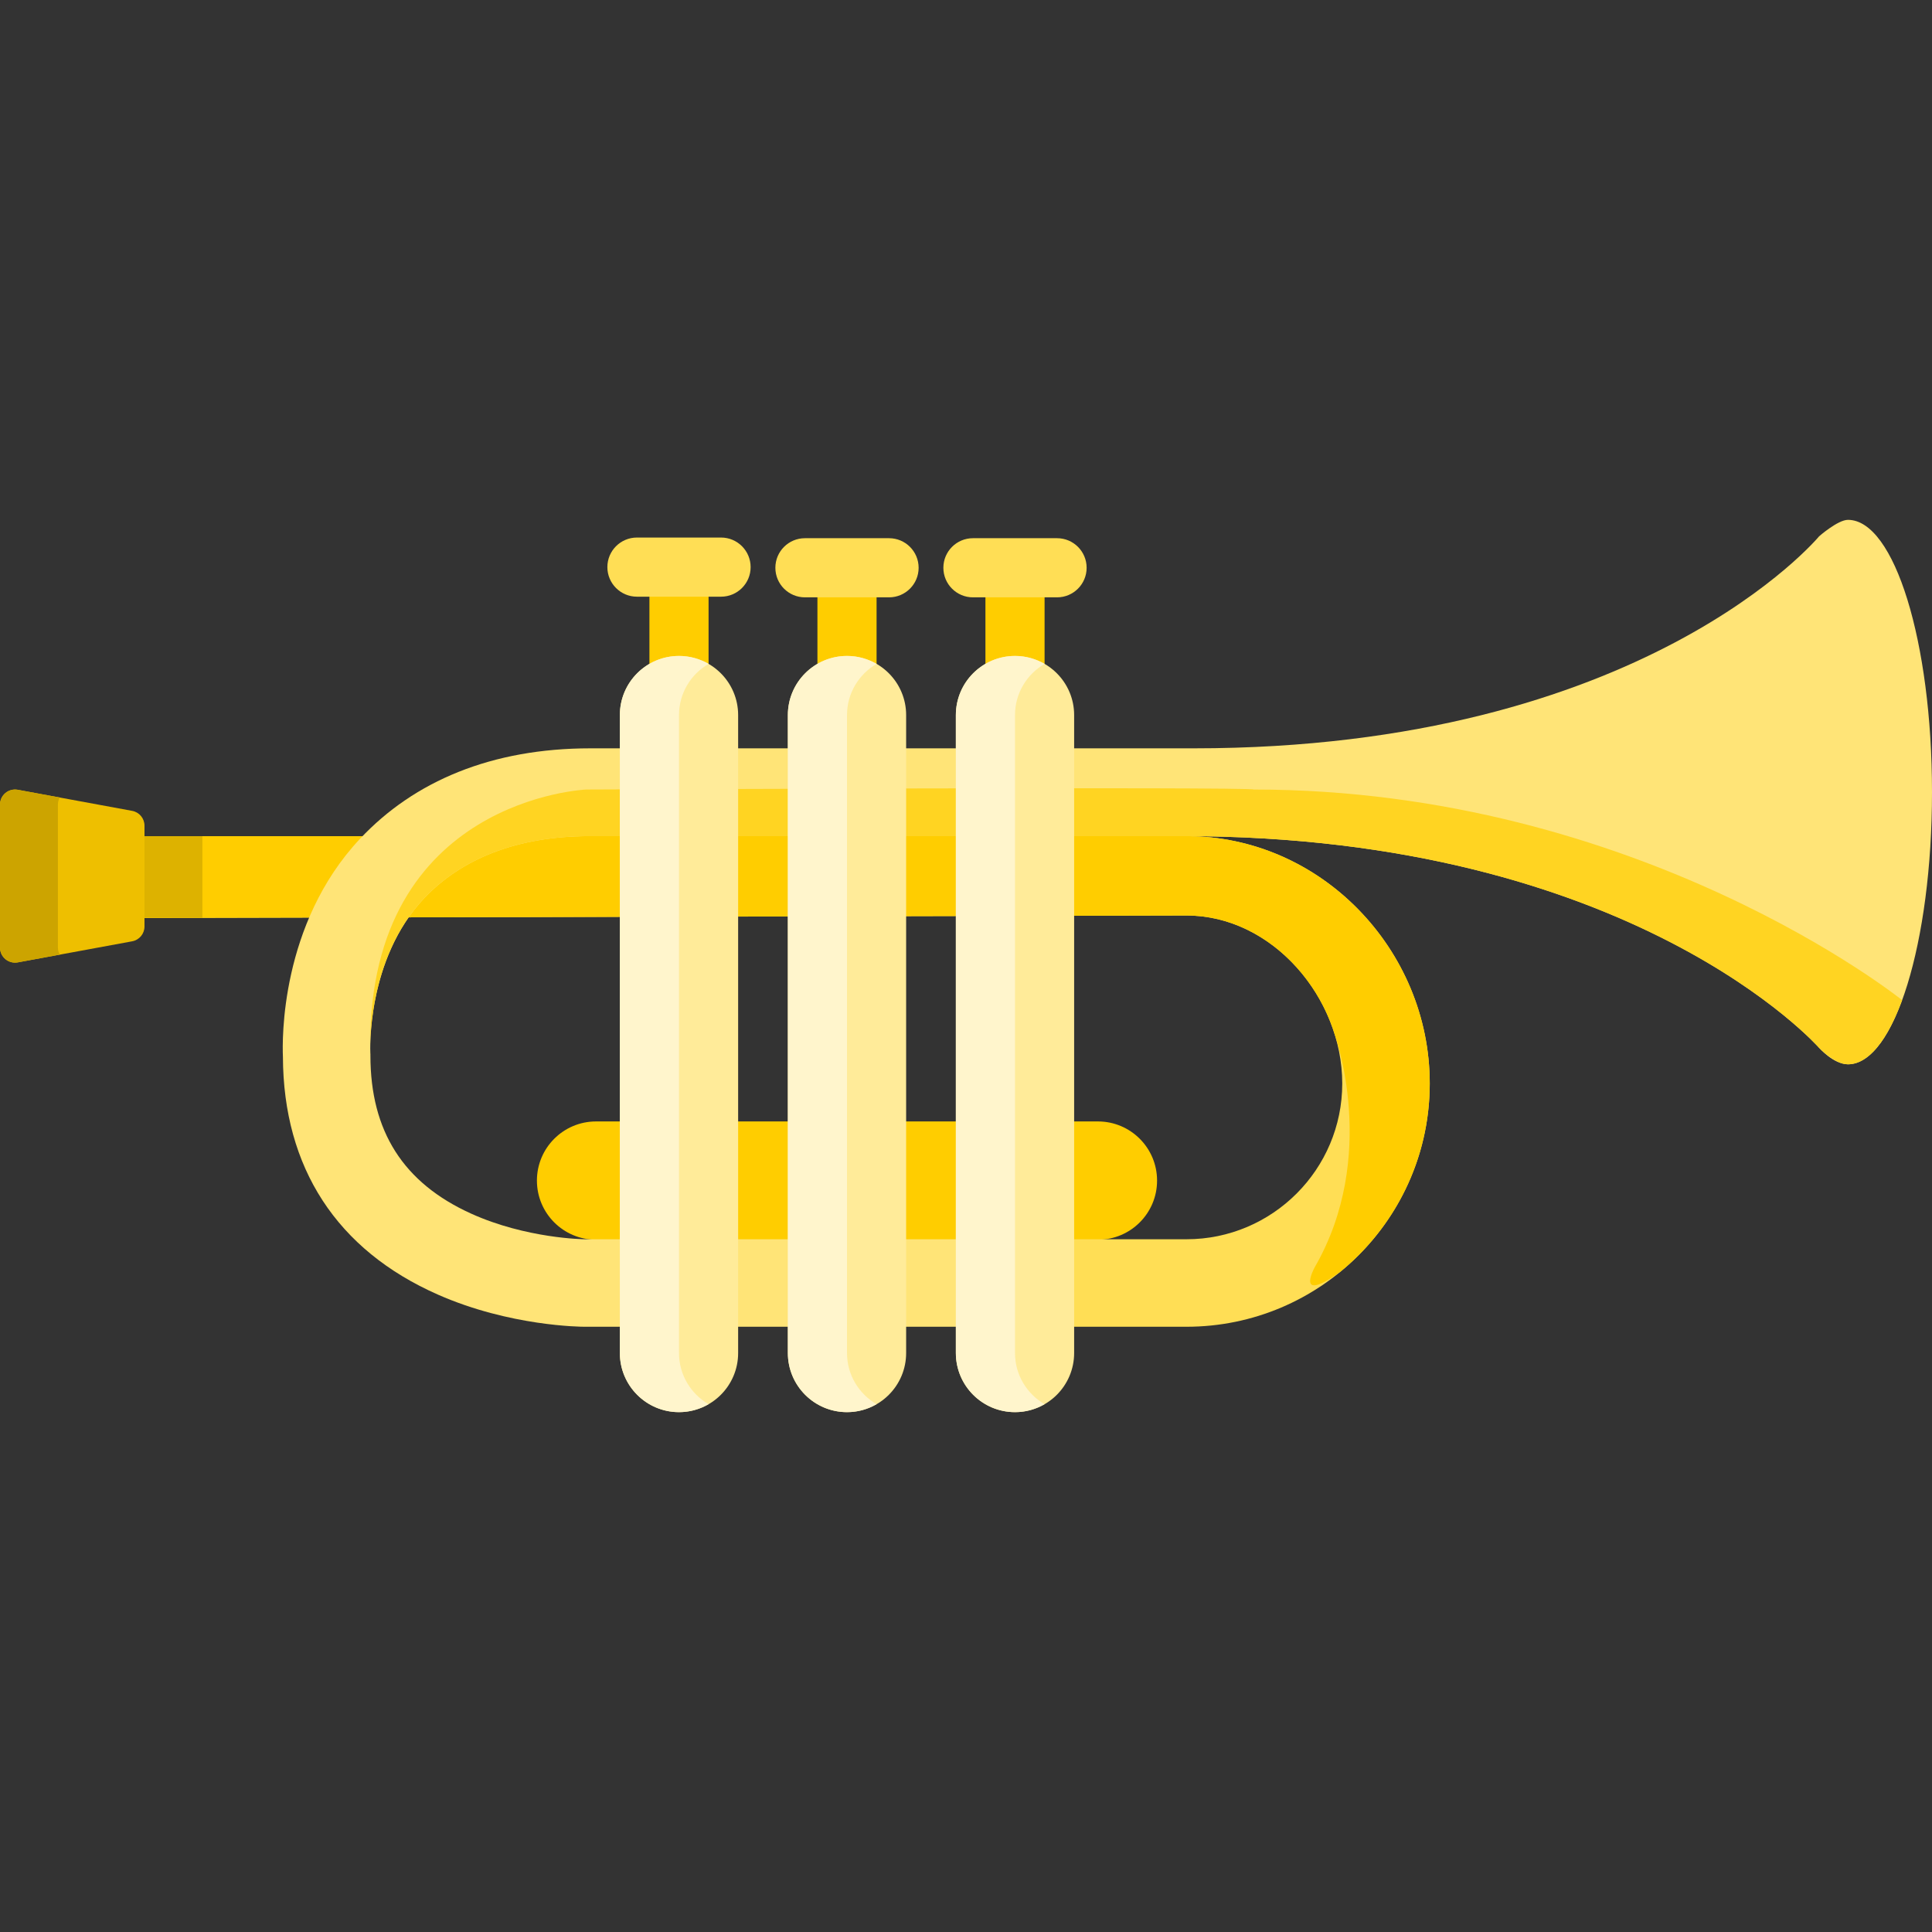 <?xml version="1.0" encoding="iso-8859-1"?>
<!-- Generator: Adobe Illustrator 19.0.0, SVG Export Plug-In . SVG Version: 6.00 Build 0)  -->
<svg version="1.1" id="Layer_1" xmlns="http://www.w3.org/2000/svg" xmlnsXlink="http://www.w3.org/1999/xlink" x="0px" y="0px"
	 viewBox="0 0 512 512" style="enable-background:new 0 0 512 512;" xmlSpace="preserve">
<rect x="0" y="0" width="512" height="512" fill="#333333" stroke="none"/>
<g>
	<path style="fill:#FFCD00;" d="M290.964,328.539H157.962c-8.656,0-15.673-7.018-15.673-15.673c0-8.656,7.018-15.673,15.673-15.673
		h133.002c8.656,0,15.673,7.018,15.673,15.673C306.638,321.521,299.621,328.539,290.964,328.539z"/>
	<rect x="216.628" y="150.81" style="fill:#FFCD00;" width="15.673" height="38.378"/>
</g>
<path style="fill:#FFDE55;" d="M235.609,158.302h-22.291c-4.328,0-7.837-3.509-7.837-7.837c0-4.328,3.509-7.837,7.837-7.837h22.291
	c4.328,0,7.837,3.509,7.837,7.837C243.446,154.793,239.937,158.302,235.609,158.302z"/>
<rect x="261.151" y="150.81" style="fill:#FFCD00;" width="15.673" height="38.378"/>
<path style="fill:#FFDE55;" d="M280.131,158.302H257.84c-4.328,0-7.837-3.509-7.837-7.837c0-4.328,3.509-7.837,7.837-7.837h22.291
	c4.328,0,7.837,3.509,7.837,7.837C287.968,154.793,284.459,158.302,280.131,158.302z"/>
<rect x="172.105" y="150.643" style="fill:#FFCD00;" width="15.673" height="38.378"/>
<g>
	<path style="fill:#FFDE55;" d="M191.087,158.128h-22.291c-4.328,0-7.837-3.509-7.837-7.837s3.509-7.837,7.837-7.837h22.291
		c4.328,0,7.837,3.509,7.837,7.837S195.416,158.128,191.087,158.128z"/>
	<path style="fill:#FFDE55;" d="M314.435,221.588H32.464v21.698l281.971-0.668c22.759,0,41.276,21.762,41.276,44.522
		s-18.516,41.276-41.276,41.276h-39.884v23.188h39.884c35.545,0,64.464-28.919,64.464-64.464S349.98,221.588,314.435,221.588z"/>
</g>
<path style="fill:#FFCD00;" d="M314.435,221.588H32.464v21.698l281.971-0.668c18.298,0,33.845,14.071,39.24,31.414
	c0,0,11.873,32.241-5.302,61.875l0.004-0.001c0,0-5.326,9.736,6.671,1.241c14.542-11.826,23.851-29.845,23.851-50.007
	C378.899,251.596,349.98,221.588,314.435,221.588z"/>
<path style="fill:#FFE477;" d="M489.728,137.766c-2.683,0-7.642,4.36-7.643,4.361c-0.047,0.055-46.551,56.188-165.704,56.188
	H156.444c-26.141,0-46.672,8.676-61.023,23.956c-21.212,22.588-20.629,53.551-20.444,57.744
	c0.095,29.453,14.295,51.26,41.079,63.072c19.081,8.416,38.011,8.516,38.84,8.516c0.001,0,0.002,0,0.003,0h122.435v-23.188H154.928
	c-0.153-0.001-15.423-0.161-30.077-6.795c-17.957-8.128-26.686-21.834-26.686-41.9l0.003-0.316l-0.023-0.364
	c-0.014-0.246-1.15-24.713,14.308-41.032c9.792-10.337,24.439-16.422,43.838-16.422l157.379-0.001
	c119.153,0,168.368,56.049,168.415,56.105c0.001,0.001,3.793,4.361,7.643,4.361c12.301,0,22.272-32.3,22.272-72.144
	C512,170.065,502.029,137.766,489.728,137.766z"/>
<path style="fill:#FFD422;" d="M155.331,209.235c0,0-57.464,2.426-57.213,67.775c0.091-6.214,1.462-25.42,14.325-39
	c9.792-10.337,24.439-16.422,43.838-16.422l157.379-0.001c119.153,0,168.422,56.114,168.422,56.114s4.188,4.353,7.637,4.353
	c5.472,0,10.481-6.404,14.359-17.011c-0.156-0.125-69.523-55.808-171.808-55.808C331.571,208.457,155.331,209.235,155.331,209.235z"
	/>
<path style="fill:#FFEB99;" d="M179.942,374.234c-8.656,0-15.673-7.018-15.673-15.673V189.504c0-8.656,7.018-15.673,15.673-15.673
	s15.673,7.018,15.673,15.673v169.057C195.615,367.217,188.598,374.234,179.942,374.234z"/>
<path style="fill:#FFF5CC;" d="M179.942,358.561V189.504c0-5.798,3.157-10.848,7.837-13.56c-2.307-1.336-4.979-2.114-7.837-2.114
	c-8.656,0-15.673,7.018-15.673,15.673v169.057c0,8.656,7.018,15.673,15.673,15.673c2.858,0,5.53-0.777,7.837-2.114
	C183.099,369.409,179.942,364.359,179.942,358.561z"/>
<path style="fill:#FFEB99;" d="M224.464,374.234c-8.656,0-15.673-7.018-15.673-15.673V189.504c0-8.656,7.018-15.673,15.673-15.673
	s15.673,7.018,15.673,15.673v169.057C240.137,367.217,233.12,374.234,224.464,374.234z"/>
<path style="fill:#FFF5CC;" d="M224.464,358.561V189.504c0-5.798,3.157-10.848,7.837-13.56c-2.307-1.336-4.979-2.114-7.837-2.114
	c-8.656,0-15.673,7.018-15.673,15.673v169.057c0,8.656,7.018,15.673,15.673,15.673c2.858,0,5.53-0.777,7.837-2.114
	C227.621,369.409,224.464,364.359,224.464,358.561z"/>
<path style="fill:#FFEB99;" d="M268.986,374.234c-8.656,0-15.673-7.018-15.673-15.673V189.504c0-8.656,7.018-15.673,15.673-15.673
	c8.656,0,15.673,7.018,15.673,15.673v169.057C284.659,367.217,277.642,374.234,268.986,374.234z"/>
<path style="fill:#FFF5CC;" d="M268.986,358.561V189.504c0-5.798,3.157-10.848,7.837-13.56c-2.307-1.336-4.979-2.114-7.837-2.114
	c-8.656,0-15.673,7.018-15.673,15.673v169.057c0,8.656,7.018,15.673,15.673,15.673c2.858,0,5.53-0.777,7.837-2.114
	C272.143,369.409,268.986,364.359,268.986,358.561z"/>
<rect x="32.465" y="221.592" style="fill:#DDB200;" width="21.174" height="21.648"/>
<path style="fill:#EEBF00;" d="M4.711,255.041l30.316-5.584c1.892-0.349,3.266-1.999,3.266-3.923v-26.725
	c0-1.925-1.374-3.575-3.266-3.923l-30.316-5.584c-1.165-0.214-2.365,0.099-3.275,0.858C0.527,210.916,0,212.039,0,213.223v37.894
	c0,1.185,0.527,2.307,1.437,3.066C2.347,254.942,3.546,255.255,4.711,255.041z"/>
<path style="fill:#CCA400;" d="M15.344,213.223c0-0.665,0.181-1.302,0.488-1.875l-11.121-2.049
	c-1.165-0.214-2.365,0.099-3.275,0.858C0.527,210.916,0,212.039,0,213.223v37.894c0,1.185,0.527,2.307,1.437,3.066
	c0.91,0.759,2.11,1.072,3.275,0.858l11.121-2.049c-0.306-0.573-0.488-1.209-0.488-1.875
	C15.344,251.117,15.344,213.223,15.344,213.223z"/>
<g>
</g>
<g>
</g>
<g>
</g>
<g>
</g>
<g>
</g>
<g>
</g>
<g>
</g>
<g>
</g>
<g>
</g>
<g>
</g>
<g>
</g>
<g>
</g>
<g>
</g>
<g>
</g>
<g>
</g>
</svg>
